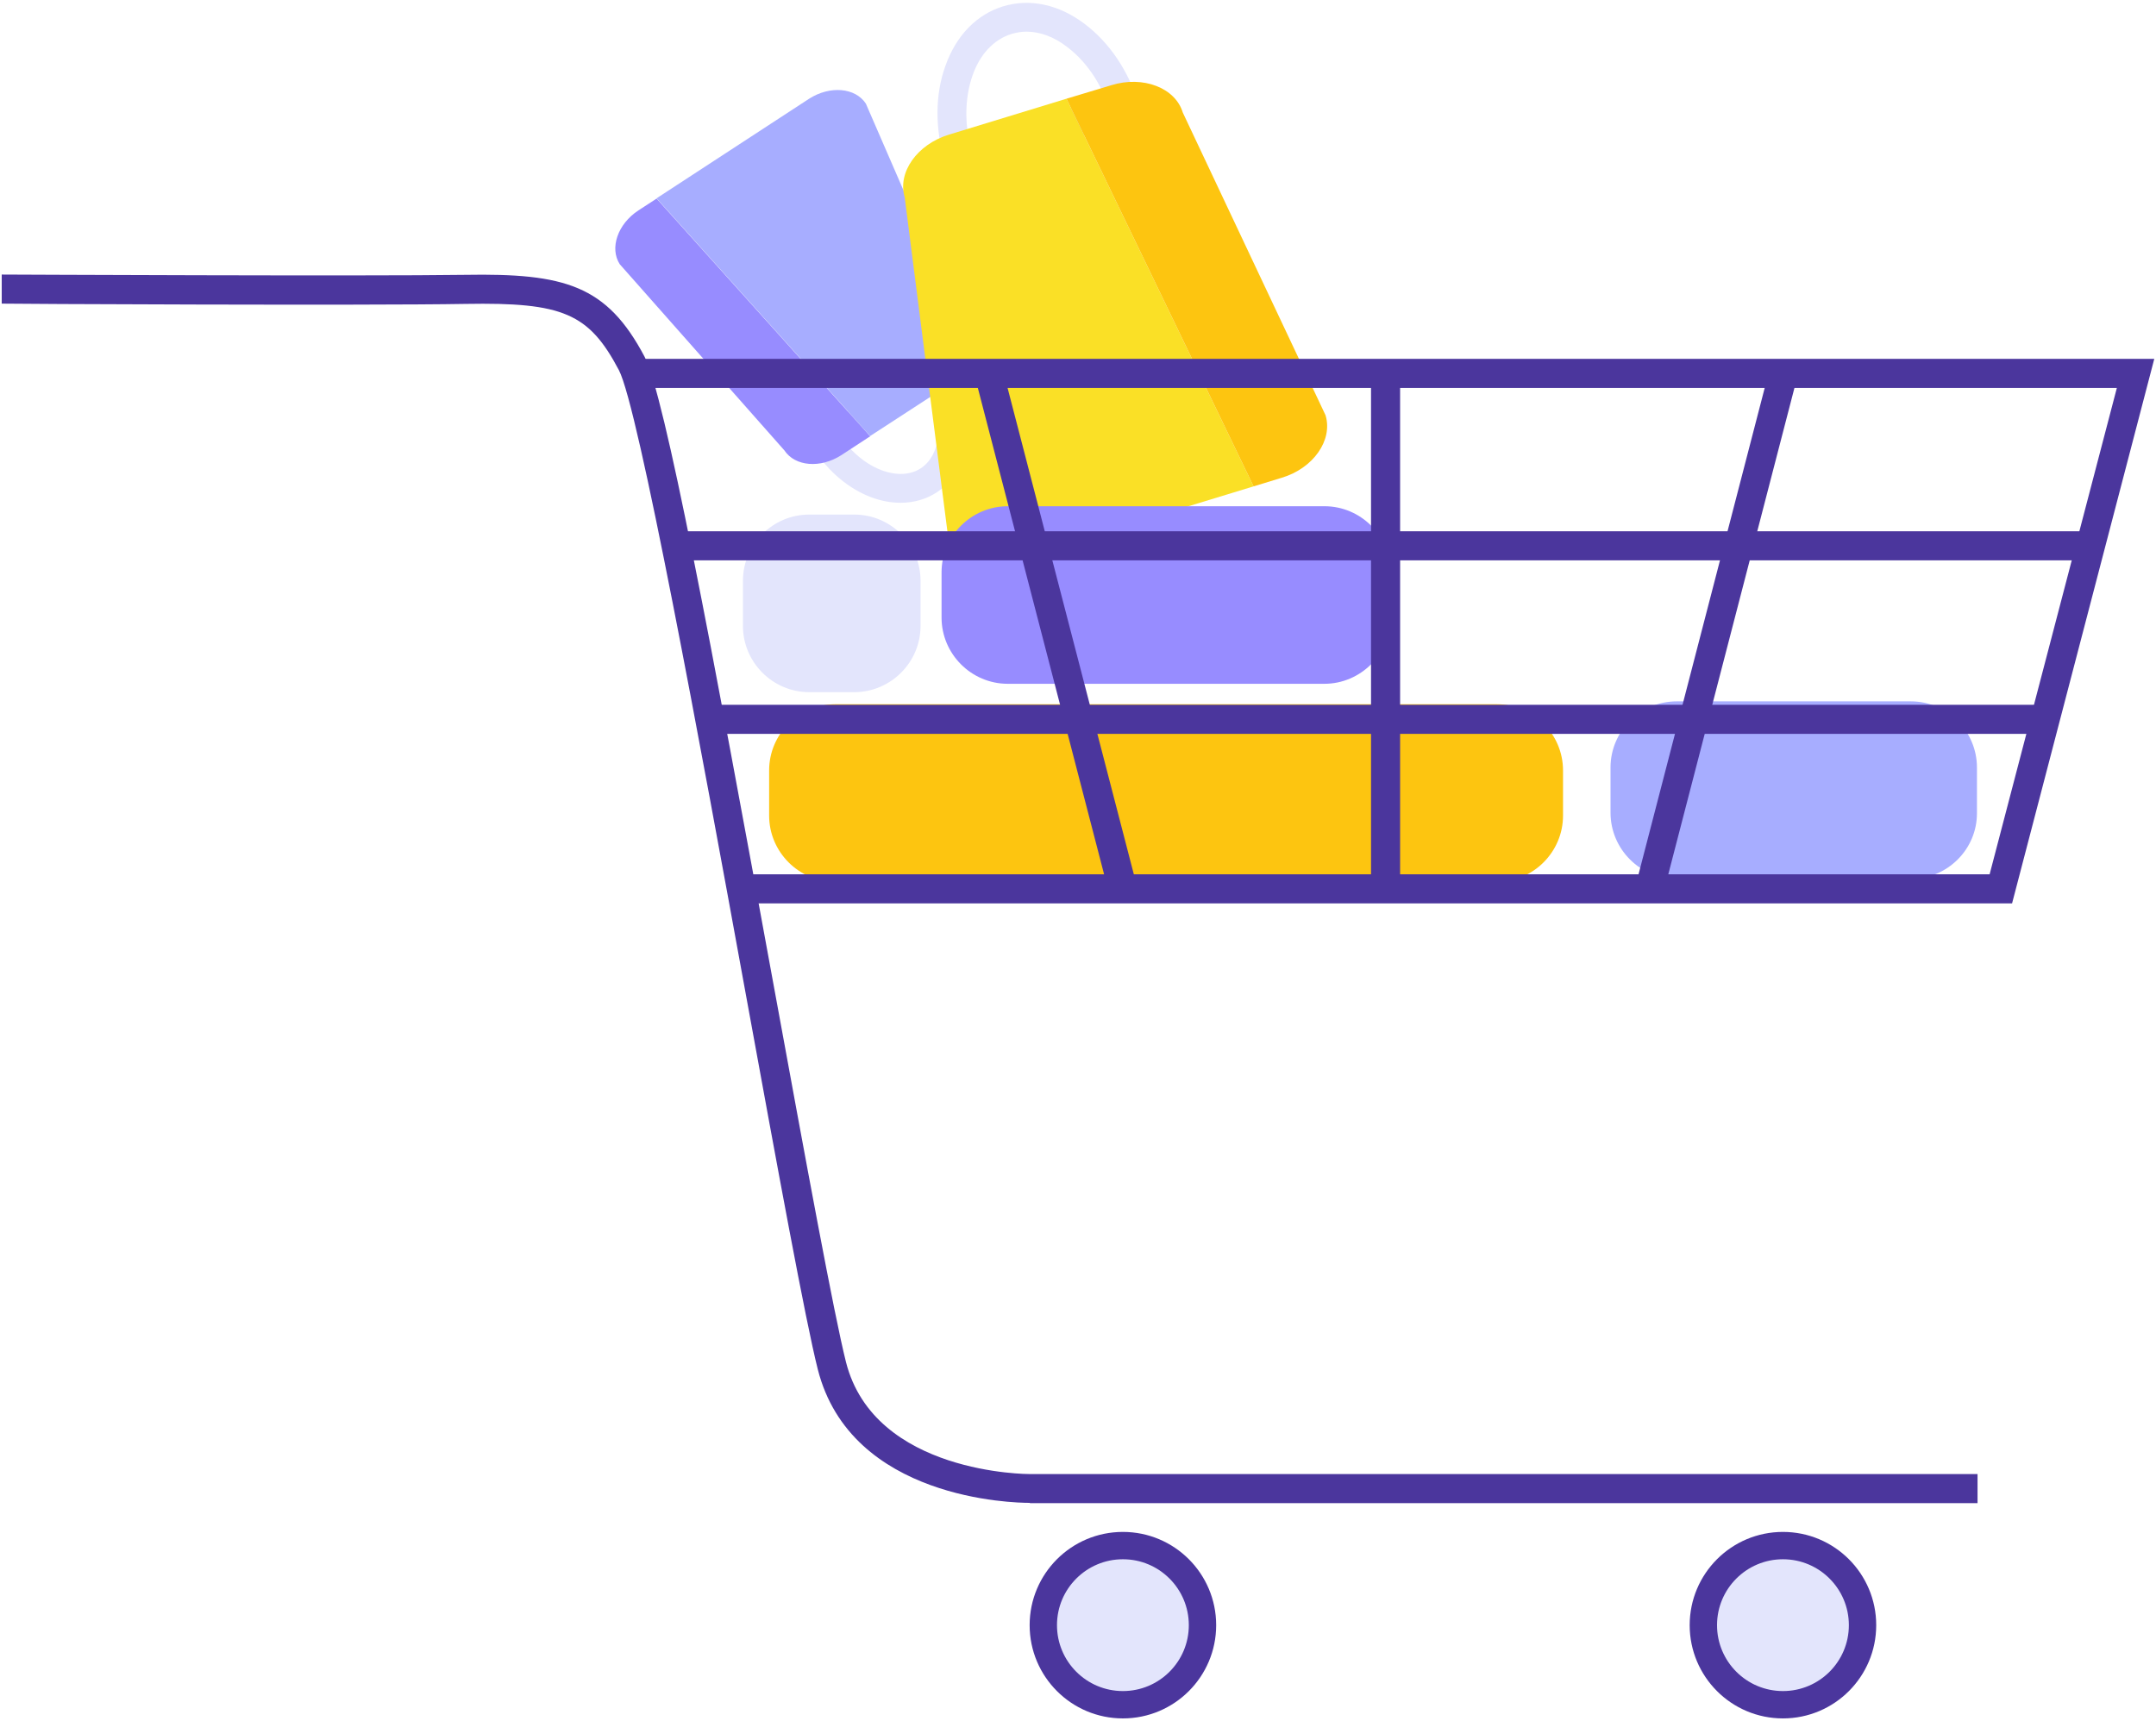 <svg width="749" height="598" viewBox="0 0 749 598" fill="none" xmlns="http://www.w3.org/2000/svg">
<path d="M296.8 240.5H281.1C268.4 240.5 258.1 230.1 258.1 217.5V201.8C258.1 189.1 268.5 178.8 281.1 178.8H296.8C309.5 178.8 319.8 189.2 319.8 201.8V217.5C319.8 230.2 309.4 240.5 296.8 240.5Z" fill="#E3E5FC"/>
<path fill-rule="evenodd" clip-rule="evenodd" d="M302.7 172.8C306.2 174.1 309.6 174.7 312.9 174.7C317.4 174.7 321.7 173.5 325.4 171.1C338 162.8 339.6 142.8 328.9 126.4L326.2 122.2L280.3 152.2L283 156.4C288 164.1 295 169.9 302.7 172.8ZM306.3 163.4C302 161.8 297.9 158.8 294.5 154.9L323 136.3C327.9 146.8 326.8 158.2 319.9 162.7C316.3 165.1 311.4 165.3 306.3 163.4Z" fill="#E3E5FC"/>
<path d="M328.9 134.2C336.1 129.5 338.9 121.1 335.3 115.5L300.8 36C297.1 30.4 288.3 29.7 281.1 34.3L228.1 68.9L302.3 151.5L328.9 134.2Z" fill="#A7ADFF"/>
<path d="M215.3 91.8L272.5 156.5C276.2 162.1 285 162.8 292.2 158.2L302.3 151.6L228.1 69L221.8 73.1C214.6 77.8 211.7 86.2 215.3 91.8Z" fill="#978CFF"/>
<path fill-rule="evenodd" clip-rule="evenodd" d="M328.3 56.4L329.8 61.2L397 40.8L395.5 36C392 24.5 385.3 14.7 376.8 8.3C367.8 1.5 357.8 -0.6 348.5 2.2C339.3 5 332.1 12.4 328.4 23C324.8 33 324.8 44.9 328.3 56.4ZM351.4 11.8C353.1 11.3 354.8 11 356.6 11C361.3 11 366.2 12.8 370.7 16.3C376.4 20.6 381 26.8 384.1 34.2L336.6 48.7C335.1 40.9 335.5 33.1 337.8 26.4C340.4 18.8 345.3 13.7 351.4 11.8Z" fill="#E3E5FC"/>
<path d="M329.6 46.8C318.6 50.2 311.7 59.9 314.3 68.6L329.1 184.4C331.7 193 342.9 197.3 353.9 193.9L435.5 169L370.5 34.3L329.6 46.8Z" fill="#FAE026"/>
<path d="M460.5 144.3L410.9 39.1C408.3 30.5 397.1 26.2 386.1 29.6L370.5 34.3L435.5 169L445.3 166C456.3 162.7 463.1 152.9 460.5 144.3Z" fill="#FDC510"/>
<path d="M520 306.4H290.2C277.5 306.4 267.2 296 267.2 283.4V267.7C267.2 255 277.6 244.7 290.2 244.7H520C532.7 244.7 543 255.1 543 267.7V283.4C543 296 532.7 306.4 520 306.4Z" fill="#FDC510"/>
<path d="M460.1 237.6H350.1C337.4 237.6 327.1 227.2 327.1 214.6V198.9C327.1 186.2 337.5 175.9 350.1 175.9H460.1C472.8 175.9 483.1 186.3 483.1 198.9V214.6C483.1 227.2 472.7 237.6 460.1 237.6Z" fill="#978CFF"/>
<path d="M663.8 305.4H582.5C569.8 305.4 559.5 295 559.5 282.4V266.7C559.5 254 569.9 243.7 582.5 243.7H663.8C676.5 243.7 686.8 254.1 686.8 266.7V282.4C686.9 295.1 676.5 305.4 663.8 305.4Z" fill="#A7ADFF"/>
<path d="M390.1 597.1C407.994 597.1 422.5 582.594 422.5 564.7C422.5 546.806 407.994 532.3 390.1 532.3C372.206 532.3 357.7 546.806 357.7 564.7C357.7 582.594 372.206 597.1 390.1 597.1Z" fill="#4B369D"/>
<path d="M390.1 587.6C402.747 587.6 413 577.347 413 564.7C413 552.052 402.747 541.8 390.1 541.8C377.453 541.8 367.2 552.052 367.2 564.7C367.2 577.347 377.453 587.6 390.1 587.6Z" fill="#E3E5FC"/>
<path d="M619.4 597.1C637.294 597.1 651.8 582.594 651.8 564.7C651.8 546.806 637.294 532.3 619.4 532.3C601.506 532.3 587 546.806 587 564.7C587 582.594 601.506 597.1 619.4 597.1Z" fill="#4B369D"/>
<path d="M619.4 587.6C632.047 587.6 642.3 577.347 642.3 564.7C642.3 552.052 632.047 541.8 619.4 541.8C606.753 541.8 596.5 552.052 596.5 564.7C596.5 577.347 606.753 587.6 619.4 587.6Z" fill="#E3E5FC"/>
<path d="M357.5 522.2C352.5 522.2 295.6 521.2 284.1 475.8C279.8 458.8 270.2 406.3 259.1 345.5C243.4 259.4 221.8 141.5 215 128.6C204.6 108.9 195.6 105 161.7 105.6C127.6 106.2 1.8 105.6 0.6 105.5V95.4C1.9 95.4 127.5 96 161.5 95.5C196.2 94.9 210.8 99.1 223.9 123.9C230.9 137.1 247 223.3 269 343.6C280.1 404.2 289.7 456.6 293.9 473.3C303.8 512.3 357.3 512.2 357.8 512.2H687V522.3H357.9C357.7 522.2 357.6 522.2 357.5 522.2Z" fill="#4B369D"/>
<path d="M699 313.9H258.5V303.8H691.2L735.4 134.8H220.8V124.7H748.4L699 313.9Z" fill="#4B369D"/>
<rect x="338.639" y="130.693" width="10" height="184.994" transform="rotate(-14.549 338.639 130.693)" fill="#4B369D"/>
<rect x="476.3" y="129.7" width="10.1" height="175.7" fill="#4B369D"/>
<rect x="568.307" y="307.386" width="185.002" height="10" transform="rotate(-75.463 568.307 307.386)" fill="#4B369D"/>
<rect x="236.3" y="184.6" width="486.5" height="10.1" fill="#4B369D"/>
<rect x="247.9" y="244.9" width="462.6" height="10.1" fill="#4B369D"/>
</svg>
